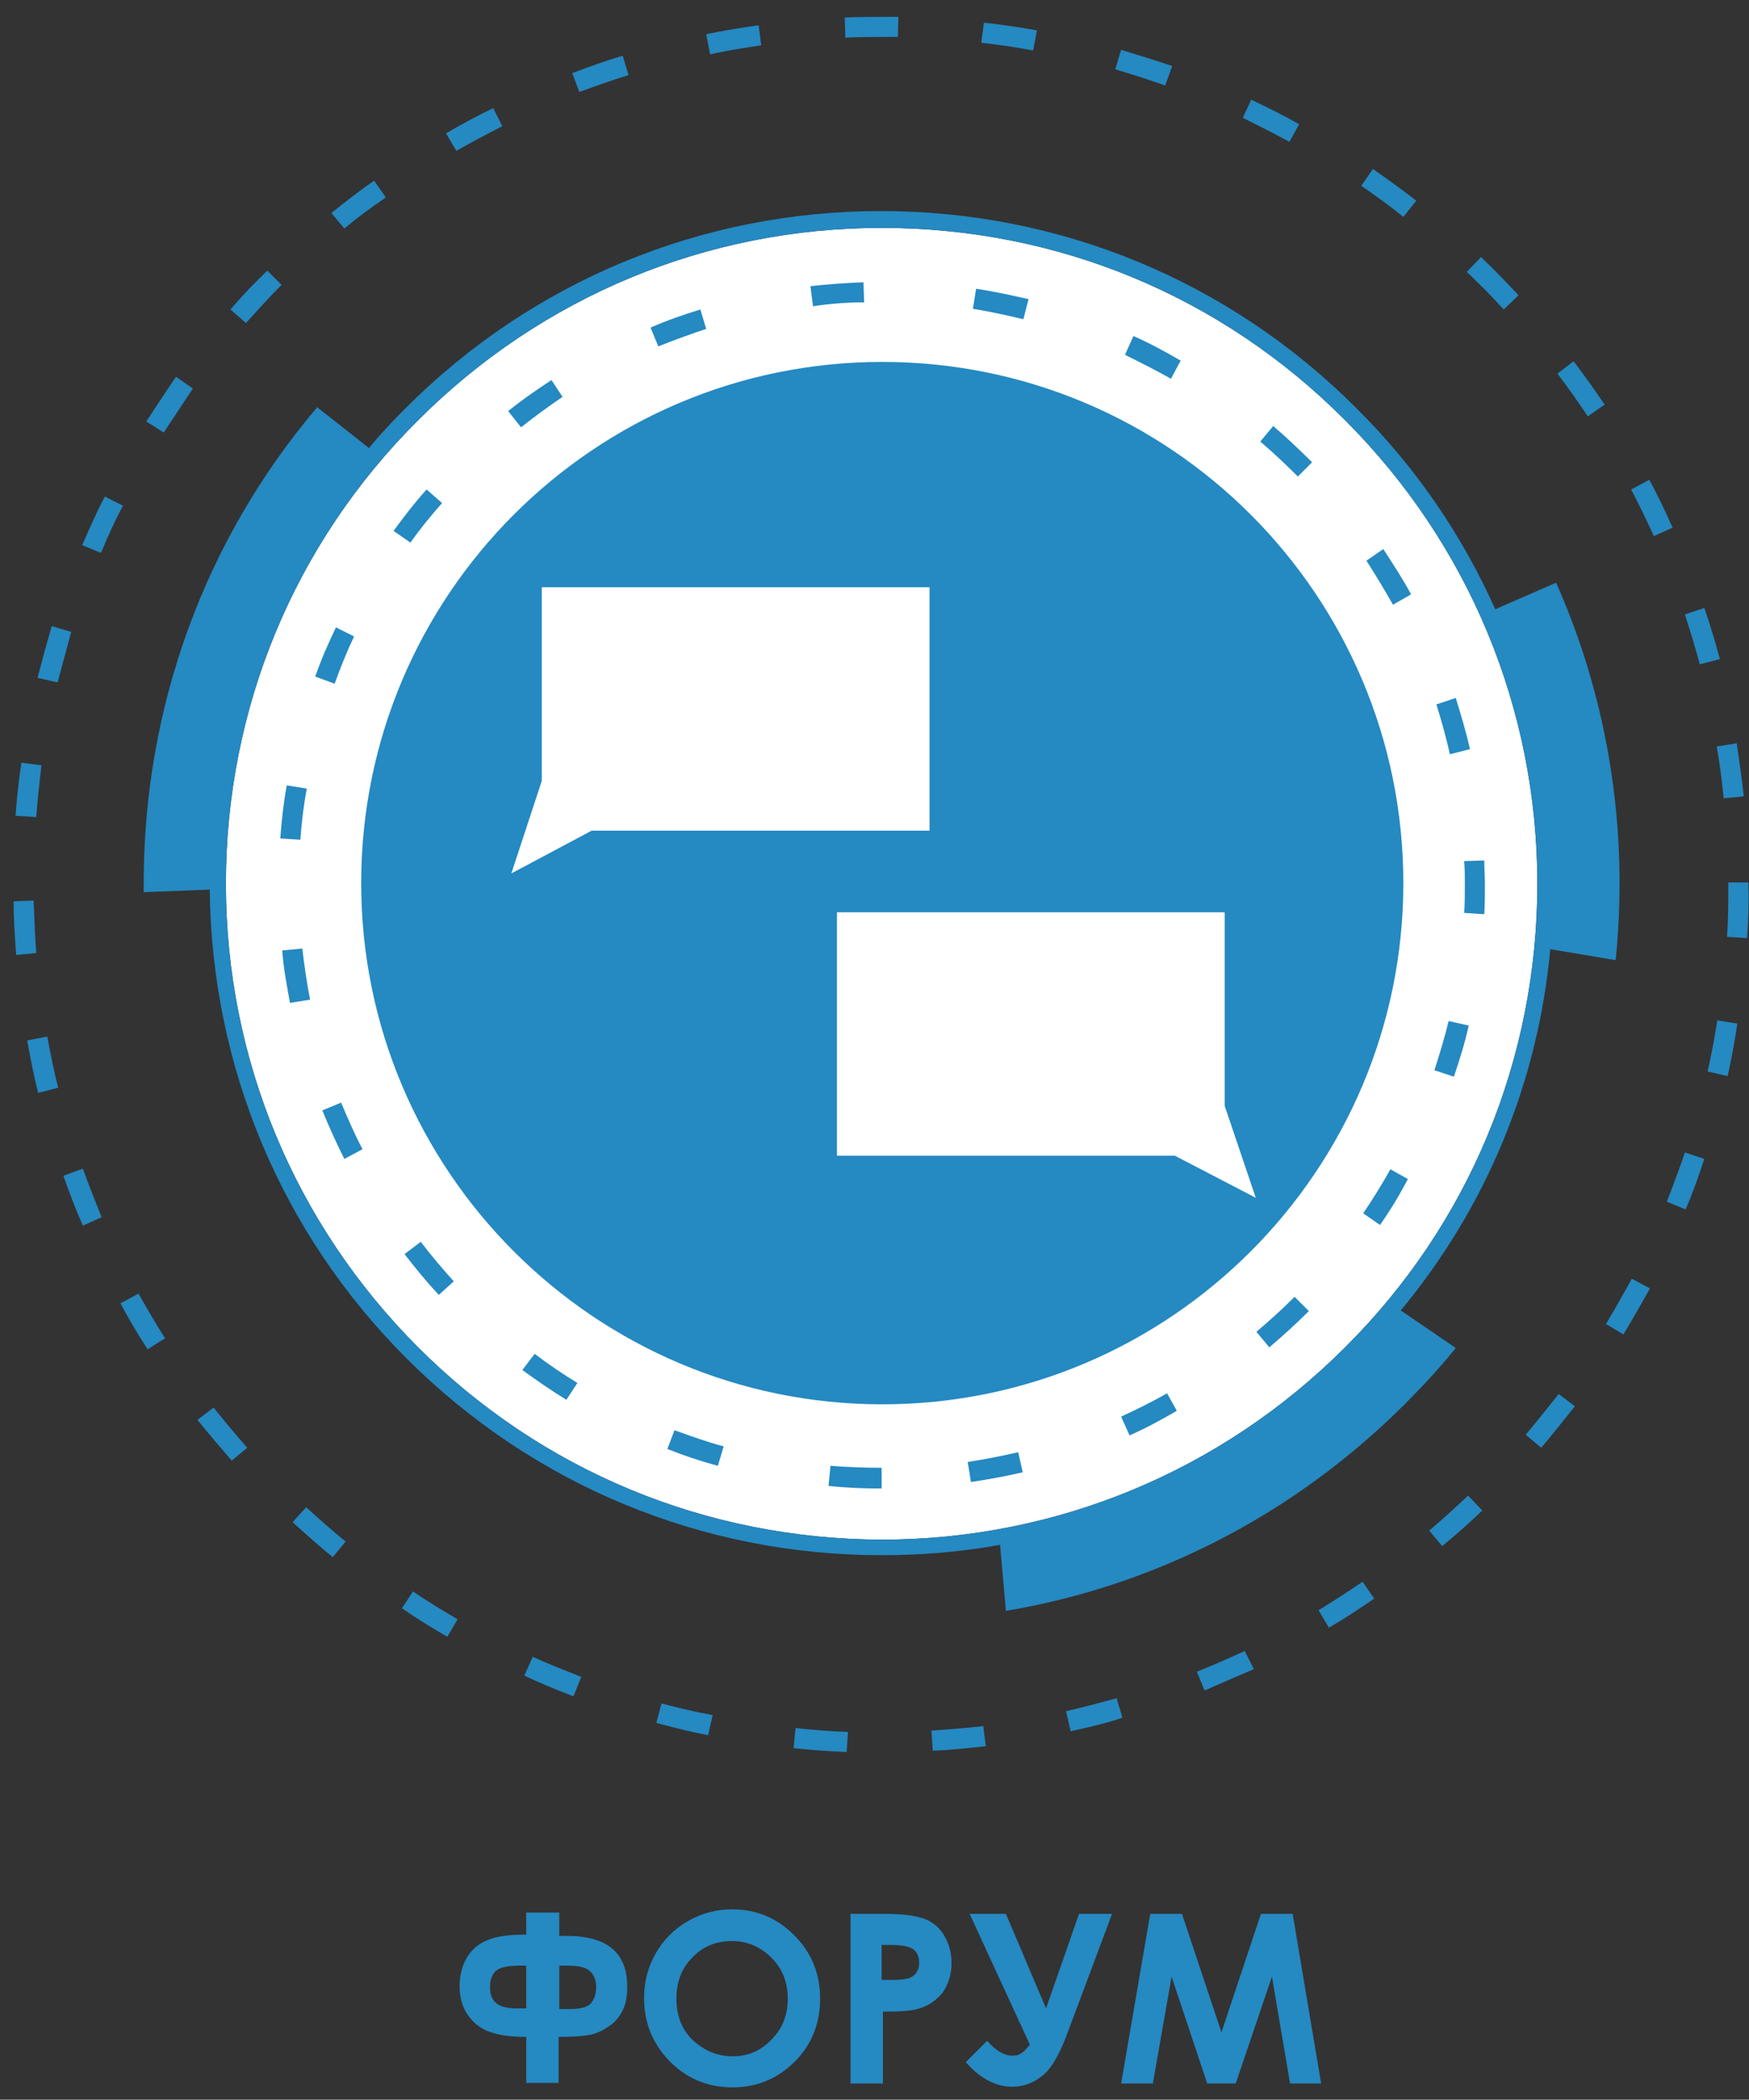 <?xml version="1.0" encoding="utf-8"?>
<!-- Generator: Adobe Illustrator 22.0.1, SVG Export Plug-In . SVG Version: 6.00 Build 0)  -->
<svg version="1.1" id="Слой_1" xmlns="http://www.w3.org/2000/svg" xmlns:xlink="http://www.w3.org/1999/xlink" x="0px" y="0px"
	 viewBox="0 0 270.2 324.3" style="enable-background:new 0 0 270.2 324.3;" xml:space="preserve">
<rect x="0" y="0" width="270.2" height="324.3" fill="#333333" stroke="none"/>
<style type="text/css">
	.st0{fill:#FFFFFF;}
	.st1{fill:#2589C2;}
</style>
<g>
	<path class="st0" d="M64.6,208.1c-19.1-19.1-29.7-44.6-29.7-71.6s10.5-52.5,29.7-71.6c19.1-19.1,44.6-29.7,71.6-29.7
		c27.1,0,52.5,10.5,71.6,29.7c19.1,19.1,29.7,44.6,29.7,71.6s-10.5,52.5-29.7,71.6c-19.1,19.1-44.6,29.7-71.6,29.7
		C109.1,237.7,83.7,227.2,64.6,208.1z"/>
	<g>
		<path class="st1" d="M136.2,229.9c-2.7,0-5.5-0.1-8.2-0.4l0.3-3.1c2.6,0.2,5.3,0.3,7.9,0.3V229.9z M150,228.9l-0.5-3.1
			c2.6-0.4,5.2-0.9,7.8-1.5l0.7,3.1C155.4,228,152.7,228.5,150,228.9z M110.9,226.4c-2.6-0.7-5.3-1.6-7.8-2.6l1.1-2.9
			c2.5,0.9,5,1.8,7.6,2.5L110.9,226.4z M174.5,221.7l-1.3-2.9c2.4-1.1,4.8-2.3,7.1-3.6l1.5,2.7C179.4,219.3,177,220.6,174.5,221.7z
			 M87.5,216.2c-2.3-1.4-4.6-3-6.8-4.6l1.9-2.5c2.1,1.6,4.3,3.1,6.6,4.5L87.5,216.2z M196.1,208.1l-2-2.4c2-1.7,4-3.5,5.9-5.4
			l2.2,2.2C200.2,204.5,198.2,206.3,196.1,208.1z M67.8,200c-1.9-2-3.6-4.1-5.3-6.3l2.5-1.9c1.6,2.1,3.3,4.1,5.1,6.1L67.8,200z
			 M213.2,189.2l-2.6-1.8c1.5-2.2,2.9-4.5,4.2-6.8l2.7,1.5C216.2,184.6,214.8,186.9,213.2,189.2z M53.2,179c-1.2-2.4-2.4-5-3.4-7.5
			l2.9-1.2c1,2.4,2.1,4.9,3.3,7.2L53.2,179z M224.6,166.3l-3-1c0.8-2.5,1.6-5.1,2.2-7.6l3.1,0.7
			C226.3,161.1,225.5,163.7,224.6,166.3z M44.8,154.9c-0.5-2.7-1-5.4-1.2-8.1l3.1-0.3c0.3,2.6,0.7,5.3,1.2,7.9L44.8,154.9z
			 M229.3,141.2l-3.1-0.2c0.1-1.4,0.1-2.9,0.1-4.4c0-1.2,0-2.4-0.1-3.6l3.1-0.1c0,1.2,0.1,2.5,0.1,3.7
			C229.4,138.2,229.4,139.7,229.3,141.2z M46.4,129.7l-3.1-0.2c0.2-2.7,0.5-5.5,1-8.2l3.1,0.5C46.9,124.4,46.6,127,46.4,129.7z
			 M224,116.5c-0.6-2.6-1.3-5.2-2.1-7.7l3-1c0.8,2.6,1.6,5.3,2.2,7.9L224,116.5z M51.7,105.6l-3-1.1c0.9-2.6,2-5.1,3.2-7.6l2.8,1.4
			C53.6,100.6,52.6,103.1,51.7,105.6z M215.2,93.4c-1.3-2.3-2.7-4.6-4.1-6.8l2.6-1.8c1.5,2.3,3,4.6,4.3,7L215.2,93.4z M63.4,83.8
			L60.8,82c1.6-2.2,3.3-4.4,5.1-6.4l2.4,2.1C66.6,79.6,64.9,81.7,63.4,83.8z M200.5,73.6c-1.9-1.9-3.8-3.7-5.8-5.4l2-2.4
			c2.1,1.8,4.1,3.7,6,5.6L200.5,73.6z M80.5,66l-2-2.5c2.1-1.7,4.4-3.3,6.7-4.8l1.7,2.6C84.7,62.8,82.5,64.4,80.5,66z M180.9,58.5
			c-2.3-1.3-4.7-2.5-7.1-3.7l1.3-2.9c2.5,1.1,4.9,2.4,7.3,3.8L180.9,58.5z M101.7,53.5l-1.2-2.9c2.5-1.1,5.1-2,7.7-2.8l0.9,3
			C106.7,51.6,104.2,52.5,101.7,53.5z M158.1,49.3c-2.6-0.6-5.2-1.2-7.8-1.6l0.5-3.1c2.7,0.4,5.4,1,8.1,1.6L158.1,49.3z M125.6,47.3
			l-0.4-3.1c2.7-0.3,5.5-0.5,8.2-0.6l0.1,3.1C130.9,46.7,128.2,46.9,125.6,47.3z"/>
	</g>
	<g>
		<path class="st1" d="M86.4,295.6v3.4h1.1c6.3,0,9.4,2.6,9.4,7.8c0,1.5-0.2,2.7-0.7,3.7c-0.5,1-1.2,1.9-2.2,2.5
			c-1,0.7-1.9,1.1-3,1.3c-1,0.2-2.6,0.3-4.7,0.3v7.1h-5v-7.1c-2.2,0-4-0.2-5.4-0.7c-1.4-0.4-2.6-1.3-3.5-2.5
			c-0.9-1.2-1.4-2.8-1.4-4.6c0-1.7,0.4-3.2,1.1-4.4c0.7-1.2,1.7-2.1,3.1-2.7c1.3-0.6,3.3-0.9,6.1-0.9v-3.4H86.4z M81.3,303.6h-1.2
			c-1.7,0-2.9,0.3-3.5,0.8c-0.6,0.6-0.9,1.4-0.9,2.5c0,1.3,0.4,2.1,1.1,2.6c0.7,0.5,1.7,0.7,3.1,0.7h1.4V303.6z M86.4,303.6v6.7H88
			c1.7,0,2.8-0.3,3.3-0.9c0.5-0.6,0.8-1.4,0.8-2.5c0-1-0.3-1.8-0.9-2.4c-0.6-0.6-1.7-0.9-3.5-0.9H86.4z"/>
		<path class="st1" d="M113.1,294.9c3.7,0,6.9,1.3,9.6,4c2.7,2.7,4,6,4,9.8c0,3.8-1.3,7.1-3.9,9.7c-2.6,2.6-5.8,4-9.6,4
			c-3.9,0-7.2-1.4-9.8-4.1c-2.6-2.7-3.9-5.9-3.9-9.7c0-2.5,0.6-4.8,1.8-6.9c1.2-2.1,2.9-3.8,5-5
			C108.4,295.5,110.7,294.9,113.1,294.9z M113.1,299.8c-2.4,0-4.5,0.8-6.1,2.5c-1.7,1.7-2.5,3.8-2.5,6.4c0,2.9,1,5.2,3.1,6.9
			c1.6,1.3,3.5,2,5.6,2c2.4,0,4.4-0.9,6-2.6c1.7-1.7,2.5-3.8,2.5-6.3c0-2.5-0.8-4.6-2.5-6.3C117.5,300.7,115.5,299.8,113.1,299.8z"
			/>
		<path class="st1" d="M131.4,295.6h5.3c2.9,0,4.9,0.3,6.2,0.8c1.3,0.5,2.3,1.4,3,2.6c0.7,1.2,1.1,2.6,1.1,4.2
			c0,1.8-0.5,3.3-1.4,4.6c-1,1.2-2.3,2.1-3.9,2.5c-1,0.3-2.7,0.4-5.3,0.4v11.1h-5V295.6z M136.3,305.8h1.6c1.2,0,2.1-0.1,2.6-0.3
			c0.5-0.2,0.9-0.5,1.1-0.9c0.3-0.4,0.4-0.9,0.4-1.5c0-1-0.4-1.8-1.2-2.2c-0.6-0.3-1.6-0.5-3.2-0.5h-1.4V305.8z"/>
		<path class="st1" d="M159.1,315.8l-9.3-20.2h5.6l6.2,14.6l5.1-14.6h5.1l-7,18.7c-1.2,3.2-2.5,5.4-3.9,6.4
			c-1.4,1.1-2.9,1.6-4.5,1.6c-2.6,0-5-1.3-7.2-3.8l3.3-3.3c1.3,1.5,2.6,2.3,3.9,2.3c0.6,0,1-0.1,1.4-0.4
			C158.2,316.9,158.6,316.4,159.1,315.8z"/>
		<path class="st1" d="M177.7,295.6h4.9l6.1,18.3l6.1-18.3h4.9l4.4,26.2h-4.8l-2.8-16.5l-5.6,16.5h-4.4l-5.5-16.5l-2.9,16.5h-4.9
			L177.7,295.6z"/>
	</g>
	<g>
		<path class="st1" d="M224.9,208.2l-8.5-5.8c13.2-15.9,21.2-35.2,23.1-55.8l10.1,1.7c0.4-3.9,0.6-7.9,0.6-11.9
			c0-16.2-3.4-32-9.8-46.4l-9.4,4.1c-5.1-11.4-12.3-22-21.5-31.1c-19.6-19.6-45.7-30.4-73.4-30.4c-27.7,0-53.8,10.8-73.4,30.4
			c-2,2-3.9,4-5.7,6.2L49,62.9c-17.4,20.5-26.8,46.3-26.8,73.5c0,0.5,0,1,0,1.4l10.2-0.4c0.3,27.3,11,53,30.4,72.4
			c19.6,19.6,45.7,30.4,73.4,30.4c6.2,0,12.3-0.5,18.3-1.6l0.9,10.2c23.2-3.9,44.5-14.9,61.5-31.8
			C219.7,214.2,222.4,211.3,224.9,208.2z M64.6,208.1c-19.1-19.1-29.7-44.6-29.7-71.6s10.5-52.5,29.7-71.6
			c19.1-19.1,44.6-29.7,71.6-29.7c27.1,0,52.5,10.5,71.6,29.7c19.1,19.1,29.7,44.6,29.7,71.6s-10.5,52.5-29.7,71.6
			c-19.1,19.1-44.6,29.7-71.6,29.7C109.1,237.7,83.7,227.2,64.6,208.1z"/>
	</g>
	<g>
		<path class="st1" d="M130.8,270.6c-2.7-0.1-5.5-0.3-8.2-0.6l0.3-3.1c2.7,0.3,5.4,0.5,8.1,0.6L130.8,270.6z M144.1,270.4l-0.2-3.1
			c2.7-0.2,5.4-0.4,8-0.7l0.4,3.1C149.6,270,146.8,270.3,144.1,270.4z M109.4,268c-2.7-0.5-5.4-1.2-8-1.9l0.8-3
			c2.6,0.7,5.2,1.3,7.9,1.8L109.4,268z M165.4,267.4l-0.7-3.1c2.6-0.6,5.2-1.3,7.8-2l0.9,3C170.8,266.2,168.1,266.8,165.4,267.4z
			 M88.6,262c-2.6-1-5.1-2-7.6-3.2l1.3-2.9c2.4,1.1,5,2.1,7.5,3.1L88.6,262z M186.1,261.1l-1.2-2.9c2.5-1,5-2.1,7.4-3.2l1.4,2.8
			C191.1,258.9,188.6,260,186.1,261.1z M69.1,252.8c-2.4-1.4-4.7-2.8-7-4.4l1.7-2.6c2.2,1.5,4.5,2.9,6.9,4.3L69.1,252.8z
			 M205.3,251.4l-1.6-2.7c2.3-1.4,4.6-2.9,6.8-4.4l1.8,2.6C210,248.5,207.7,250,205.3,251.4z M51.4,240.5c-2.1-1.7-4.2-3.6-6.2-5.4
			l2.1-2.3c2,1.8,4,3.6,6.1,5.3L51.4,240.5z M222.8,238.8l-2-2.4c2-1.7,4.1-3.6,6-5.4l2.2,2.3C227,235.2,224.9,237.1,222.8,238.8z
			 M35.8,225.6c-1.8-2.1-3.6-4.2-5.3-6.3l2.5-1.9c1.7,2.1,3.4,4.2,5.2,6.2L35.8,225.6z M238.1,223.6l-2.4-2c1.7-2,3.4-4.2,5.1-6.3
			l2.5,1.9C241.6,219.3,239.9,221.5,238.1,223.6z M22.8,208.4c-1.5-2.3-2.9-4.7-4.2-7.1l2.8-1.5c1.3,2.3,2.7,4.7,4.1,6.9L22.8,208.4
			z M250.8,206.1l-2.7-1.6c1.4-2.3,2.7-4.7,4-7l2.8,1.5C253.6,201.3,252.2,203.8,250.8,206.1z M12.8,189.3c-1.1-2.5-2.1-5.1-3-7.7
			l3-1.1c0.9,2.5,1.9,5,2.9,7.5L12.8,189.3z M260.4,186.8l-2.9-1.2c1-2.5,1.9-5,2.8-7.6l3,1C262.4,181.7,261.5,184.3,260.4,186.8z
			 M5.9,168.8c-0.7-2.7-1.2-5.4-1.7-8.1l3.1-0.6c0.5,2.6,1,5.3,1.7,7.9L5.9,168.8z M266.9,166.2l-3.1-0.7c0.6-2.6,1.1-5.3,1.5-7.9
			l3.1,0.5C268,160.8,267.5,163.5,266.9,166.2z M2.5,147.5c-0.2-2.7-0.4-5.5-0.4-8.3l3.1-0.1c0.1,2.7,0.2,5.4,0.4,8.1L2.5,147.5z
			 M269.9,144.9l-3.1-0.2c0.2-2.7,0.2-5.4,0.2-8.1l0-0.3l3.1,0l0,0.3C270.2,139.4,270.1,142.1,269.9,144.9z M5.6,126.2L2.4,126
			c0.2-2.7,0.5-5.5,0.9-8.2l3.1,0.4C6.1,120.8,5.8,123.5,5.6,126.2z M266.3,123.3c-0.3-2.7-0.6-5.4-1.1-8l3.1-0.5
			c0.4,2.7,0.8,5.5,1.1,8.2L266.3,123.3z M8.9,105.4l-3.1-0.7c0.7-2.7,1.4-5.3,2.2-8l3,0.9C10.3,100.2,9.6,102.8,8.9,105.4z
			 M262.6,102.6c-0.7-2.6-1.5-5.2-2.3-7.7l3-1c0.9,2.6,1.7,5.3,2.4,7.9L262.6,102.6z M15.6,85.4l-2.9-1.2c1.1-2.5,2.2-5.1,3.5-7.5
			l2.8,1.4C17.7,80.5,16.6,83,15.6,85.4z M255.5,82.8c-1.1-2.4-2.3-4.9-3.5-7.2l2.8-1.5c1.3,2.4,2.5,4.9,3.6,7.4L255.5,82.8z
			 M25.3,66.8l-2.7-1.7c1.5-2.3,3-4.6,4.6-6.9l2.6,1.8C28.3,62.3,26.8,64.5,25.3,66.8z M245.3,64.3c-1.5-2.2-3-4.4-4.7-6.6l2.5-1.9
			c1.7,2.2,3.3,4.5,4.8,6.7L245.3,64.3z M38,49.9l-2.4-2.1c1.8-2.1,3.7-4.1,5.7-6l2.2,2.2C41.6,45.9,39.8,47.9,38,49.9z M232.3,47.8
			c-1.8-2-3.7-3.9-5.7-5.8l2.2-2.3c2,1.9,3.9,3.9,5.8,5.9L232.3,47.8z M53.2,35.3l-2-2.4c2.1-1.7,4.3-3.4,6.6-5l1.8,2.6
			C57.4,32,55.2,33.6,53.2,35.3z M216.8,33.5c-2.1-1.7-4.3-3.3-6.5-4.8l1.8-2.6c2.3,1.6,4.5,3.2,6.7,4.9L216.8,33.5z M70.5,23.3
			l-1.6-2.7c2.4-1.4,4.8-2.7,7.3-3.9l1.4,2.8C75.2,20.7,72.8,22,70.5,23.3z M199.2,21.9c-2.4-1.3-4.8-2.5-7.2-3.7l1.3-2.8
			c2.5,1.2,5,2.4,7.4,3.8L199.2,21.9z M89.5,14.2l-1.1-2.9c2.6-1,5.2-1.9,7.8-2.7l0.9,3C94.5,12.4,92,13.3,89.5,14.2z M180,13.2
			c-2.5-0.9-5.1-1.7-7.7-2.5l0.9-3c2.6,0.8,5.3,1.6,7.9,2.5L180,13.2z M109.7,8.4l-0.6-3.1c2.7-0.6,5.4-1,8.1-1.4l0.4,3.1
			C115,7.4,112.3,7.8,109.7,8.4z M159.6,7.8c-2.6-0.5-5.3-0.9-8-1.2l0.4-3.1c2.7,0.3,5.5,0.7,8.2,1.2L159.6,7.8z M130.6,5.8
			l-0.1-3.1c2.7-0.1,5.5-0.1,8.3-0.1l-0.1,3.1C136,5.7,133.3,5.7,130.6,5.8z"/>
	</g>
	<g>
		<path class="st1" d="M136.3,55.9c-44.5,0-80.5,36.1-80.5,80.5s36.1,80.5,80.5,80.5s80.5-36.1,80.5-80.5S180.8,55.9,136.3,55.9z
			 M79,134.9l4.7-14.3V90.7h59.9v37.6H91.4L79,134.9z M181.5,178.5h-52.2v-37.6h59.9v29.9L194,185L181.5,178.5z"/>
	</g>
</g>
</svg>
